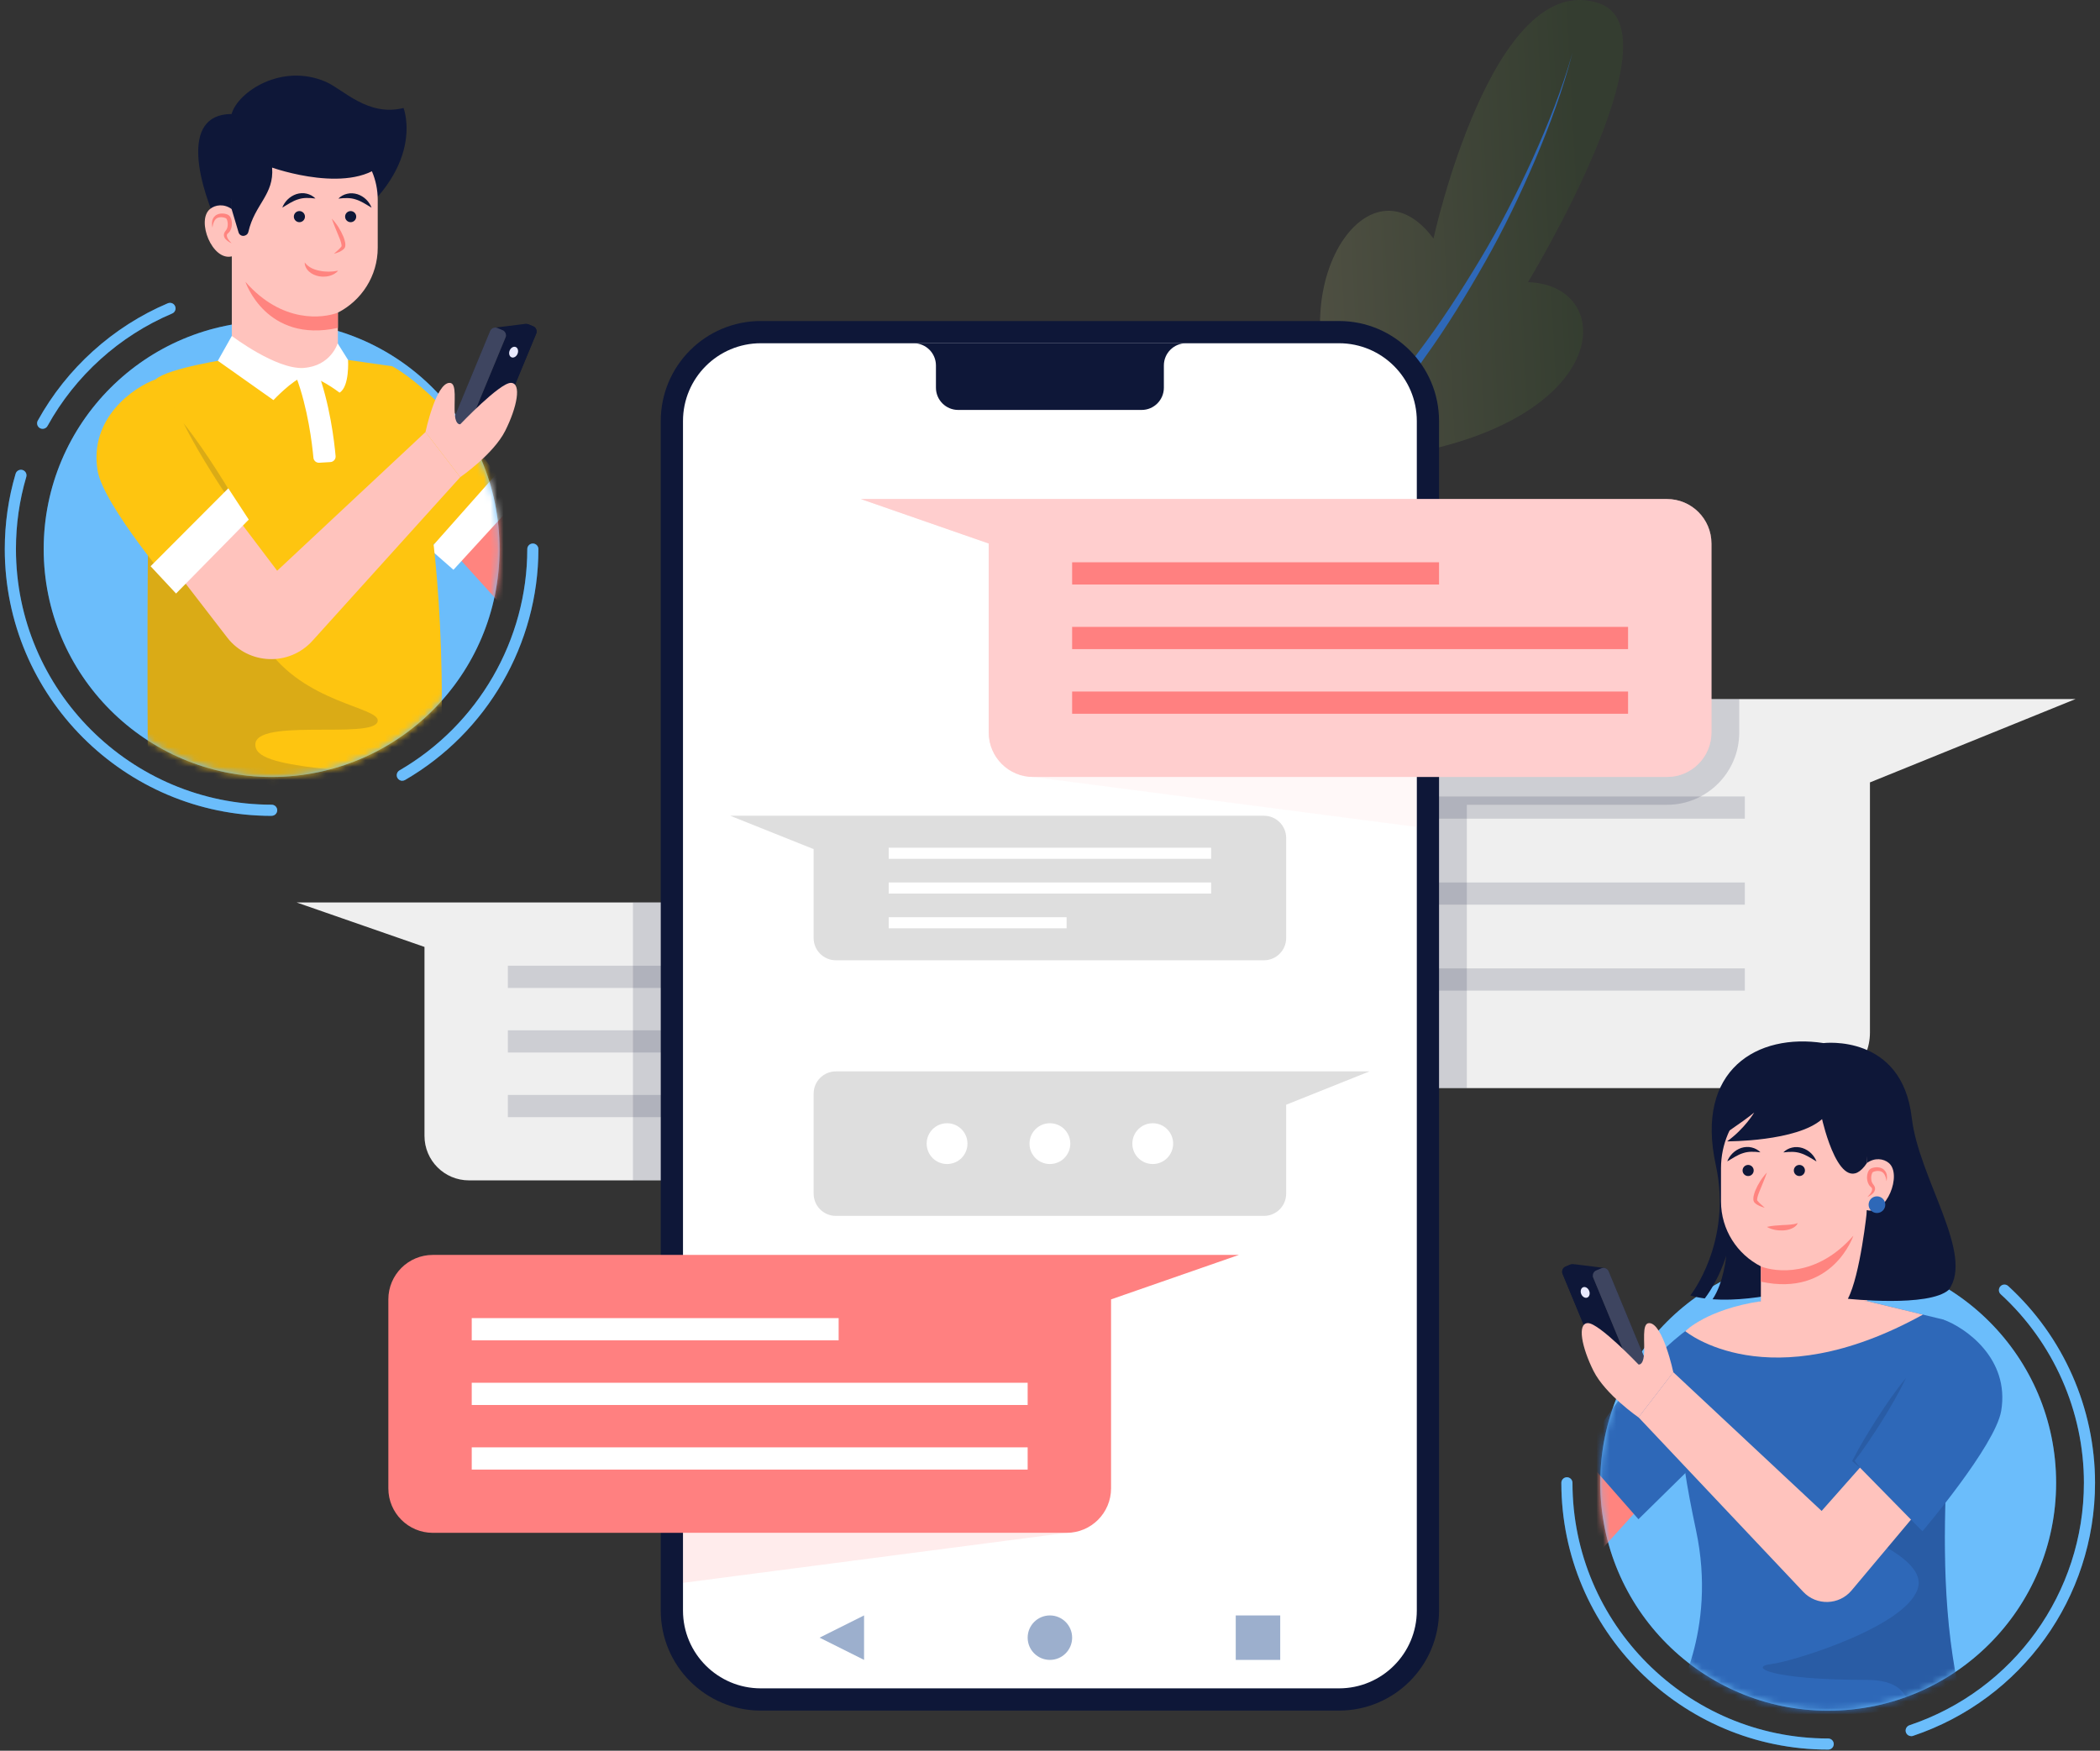 <svg width="319" height="266" viewBox="0 0 319 266" fill="none" xmlns="http://www.w3.org/2000/svg">
<rect x="0" y="0" width="319" height="266" fill="#333333" stroke="none"/>
<path d="M147.241 137.12H45.06L64.482 143.876V172.59C64.482 176.323 67.506 179.346 71.238 179.346H147.241C150.973 179.346 153.997 176.323 153.997 172.59V143.876C153.997 140.143 150.973 137.12 147.241 137.12Z" fill="#EFEFEF"/>
<g opacity="0.15">
<path d="M112.617 146.731H77.149V150.109H112.617V146.731Z" fill="#0E1738"/>
<path d="M141.329 166.367H77.149V169.745H141.329V166.367Z" fill="#0E1738"/>
<path d="M141.329 156.544H77.149V159.922H141.329V156.544Z" fill="#0E1738"/>
</g>
<path opacity="0.15" d="M153.997 172.591V143.877C153.997 140.144 150.974 137.12 147.241 137.12H96.15V179.347H147.241C150.974 179.347 153.997 176.323 153.997 172.591Z" fill="#0E1738"/>
<path d="M275.609 106.21H165.828C161.166 106.21 157.383 109.993 157.383 114.655V156.881C157.383 161.543 161.166 165.327 165.828 165.327H275.609C280.27 165.327 284.054 161.543 284.054 156.881V118.878L315.299 106.21H275.609Z" fill="#EFEFEF"/>
<path opacity="0.15" d="M176.376 137.457H265.046V134.079H176.376V137.457Z" fill="#0E1738"/>
<path opacity="0.15" d="M176.376 124.393L265.046 124.393V121.014L176.376 121.014V124.393Z" fill="#0E1738"/>
<path opacity="0.15" d="M203.399 150.514H265.046V147.136H203.399V150.514Z" fill="#0E1738"/>
<path opacity="0.15" d="M165.828 106.21C161.166 106.21 157.383 109.993 157.383 114.655V156.881C157.383 161.543 161.166 165.327 165.828 165.327H222.821V122.281H253.222C259.277 122.281 264.2 117.357 264.2 111.302V106.21H165.828Z" fill="#0E1738"/>
<path d="M242.944 0.517C226.756 -5.057 217.754 36.249 217.754 36.249C207.198 22.036 192.419 46.688 205.931 66.07L211.564 69.38C245.199 64.262 245.765 43.293 232.11 42.87C232.11 42.87 255.257 4.757 242.944 0.526V0.517Z" fill="url(#paint0_linear_62_2762)" fill-opacity="0.15"/>
<path d="M204.461 66.787L207.298 63.587C208.236 62.514 209.215 61.467 210.094 60.344C211.884 58.123 213.725 55.935 215.38 53.604C218.834 49.052 221.942 44.239 224.889 39.332C227.836 34.425 230.437 29.316 232.818 24.105C235.174 18.886 237.294 13.54 238.865 8.025C237.429 13.582 235.436 18.987 233.207 24.274C230.944 29.552 228.461 34.746 225.623 39.754C222.786 44.754 219.78 49.677 216.41 54.347C214.797 56.737 212.999 58.984 211.242 61.273C210.389 62.43 209.426 63.511 208.506 64.617L205.719 67.919L204.469 66.787H204.461Z" fill="#2E68B8"/>
<path d="M203.398 48.774H115.573C107.178 48.774 100.372 55.58 100.372 63.975V244.704C100.372 253.1 107.178 259.906 115.573 259.906H203.398C211.793 259.906 218.598 253.1 218.598 244.704V63.975C218.598 55.58 211.793 48.774 203.398 48.774Z" fill="#0E1738"/>
<path d="M215.221 244.704V63.975C215.221 57.445 209.928 52.152 203.398 52.152L115.573 52.152C109.044 52.152 103.75 57.445 103.75 63.975L103.75 244.704C103.75 251.234 109.044 256.528 115.573 256.528H203.398C209.928 256.528 215.221 251.234 215.221 244.704Z" fill="white"/>
<path d="M176.797 52.152H138.796C140.662 52.152 142.174 53.664 142.174 55.53V58.908C142.174 60.775 143.685 62.286 145.552 62.286H173.419C175.286 62.286 176.797 60.775 176.797 58.908V55.53C176.797 53.664 178.309 52.152 180.175 52.152H176.797Z" fill="#0E1738"/>
<path d="M191.998 123.945H110.929L123.596 129.012V142.525C123.596 144.391 125.107 145.903 126.974 145.903H191.998C193.864 145.903 195.376 144.391 195.376 142.525V127.323C195.376 125.457 193.864 123.945 191.998 123.945Z" fill="#DEDEDE"/>
<path d="M183.975 134.079H134.996V135.768H183.975V134.079Z" fill="white"/>
<path d="M162.019 139.358H134.996V141.047H162.019V139.358Z" fill="white"/>
<path d="M183.975 128.802H134.996V130.491H183.975V128.802Z" fill="white"/>
<path d="M191.998 162.785H126.974C125.107 162.785 123.596 164.297 123.596 166.163V181.365C123.596 183.231 125.107 184.743 126.974 184.743H191.998C193.864 184.743 195.376 183.231 195.376 181.365V167.852L208.043 162.785H191.998Z" fill="#DEDEDE"/>
<path d="M162.585 173.763C162.585 175.469 161.2 176.863 159.486 176.863C157.772 176.863 156.387 175.478 156.387 173.763C156.387 172.049 157.772 170.664 159.486 170.664C161.2 170.664 162.585 172.049 162.585 173.763Z" fill="white"/>
<path d="M178.207 173.763C178.207 175.469 176.822 176.863 175.108 176.863C173.394 176.863 172.009 175.478 172.009 173.763C172.009 172.049 173.394 170.664 175.108 170.664C176.822 170.664 178.207 172.049 178.207 173.763Z" fill="white"/>
<path d="M140.764 173.763C140.764 175.469 142.149 176.863 143.863 176.863C145.577 176.863 146.962 175.478 146.962 173.763C146.962 172.049 145.577 170.664 143.863 170.664C142.149 170.664 140.764 172.049 140.764 173.763Z" fill="white"/>
<path d="M159.485 252.204C161.351 252.204 162.863 250.691 162.863 248.826C162.863 246.96 161.351 245.448 159.485 245.448C157.62 245.448 156.107 246.96 156.107 248.826C156.107 250.691 157.62 252.204 159.485 252.204Z" fill="#9CAFCD"/>
<path d="M131.255 245.448V252.204L124.499 248.826L131.255 245.448Z" fill="#9CAFCD"/>
<path d="M194.472 245.448H187.716V252.204H194.472V245.448Z" fill="#9CAFCD"/>
<path d="M277.711 265.834C255.358 265.834 237.177 247.651 237.177 225.297C237.177 224.832 237.557 224.452 238.021 224.452C238.486 224.452 238.866 224.832 238.866 225.297C238.866 246.714 256.296 264.145 277.711 264.145C278.176 264.145 278.556 264.525 278.556 264.989C278.556 265.454 278.176 265.834 277.711 265.834Z" fill="#0891F9"/>
<path d="M290.319 263.782C289.964 263.782 289.635 263.563 289.517 263.208C289.365 262.769 289.61 262.287 290.049 262.135C305.908 256.815 316.557 242.002 316.557 225.297C316.557 214.445 311.946 203.998 303.915 196.642C303.569 196.33 303.552 195.789 303.864 195.451C304.177 195.105 304.709 195.08 305.055 195.401C313.441 203.077 318.246 213.972 318.246 225.305C318.246 242.745 307.133 258.191 290.589 263.748C290.496 263.782 290.412 263.791 290.319 263.791V263.782Z" fill="#0891F9"/>
<g opacity="0.4">
<path d="M277.711 265.834C255.358 265.834 237.177 247.651 237.177 225.297C237.177 224.832 237.557 224.452 238.021 224.452C238.486 224.452 238.866 224.832 238.866 225.297C238.866 246.714 256.296 264.145 277.711 264.145C278.176 264.145 278.556 264.525 278.556 264.989C278.556 265.454 278.176 265.834 277.711 265.834Z" fill="white"/>
<path d="M290.319 263.782C289.964 263.782 289.635 263.563 289.517 263.208C289.365 262.769 289.61 262.287 290.049 262.135C305.908 256.815 316.557 242.002 316.557 225.297C316.557 214.445 311.946 203.998 303.915 196.642C303.569 196.33 303.552 195.789 303.864 195.451C304.177 195.105 304.709 195.08 305.055 195.401C313.441 203.077 318.246 213.972 318.246 225.305C318.246 242.745 307.133 258.191 290.589 263.748C290.496 263.782 290.412 263.791 290.319 263.791V263.782Z" fill="white"/>
</g>
<path d="M277.71 259.923C296.832 259.923 312.334 244.42 312.334 225.297C312.334 206.174 296.832 190.671 277.71 190.671C258.588 190.671 243.087 206.174 243.087 225.297C243.087 244.42 258.588 259.923 277.71 259.923Z" fill="#0891F9"/>
<path opacity="0.4" d="M277.71 259.923C296.832 259.923 312.334 244.42 312.334 225.297C312.334 206.174 296.832 190.671 277.71 190.671C258.588 190.671 243.087 206.174 243.087 225.297C243.087 244.42 258.588 259.923 277.71 259.923Z" fill="white"/>
<mask id="mask0_62_2762" style="mask-type:luminance" maskUnits="userSpaceOnUse" x="243" y="190" width="70" height="70">
<path d="M312.334 225.297C312.334 244.417 296.829 259.922 277.71 259.922C258.591 259.922 243.087 244.417 243.087 225.297C243.087 206.177 258.591 190.671 277.71 190.671C296.829 190.671 312.334 206.177 312.334 225.297Z" fill="white"/>
</mask>
<g mask="url(#mask0_62_2762)">
<path d="M250.502 227.45L241.846 237.01L234.879 229.426L244.312 218.87L250.502 227.45Z" fill="#FF847F"/>
<path d="M258.667 200.484C258.667 200.484 249.8 204.926 240.367 221.116L248.888 230.828L266.343 213.659L258.658 200.484H258.667Z" fill="#2E68B8"/>
<path d="M267.535 197.697H283.648L295.166 200.484C298.73 207.232 292.126 234.248 297.962 258.588C297.962 258.588 269.165 263.444 254.176 258.588C254.176 258.588 260.923 247.93 257.638 232.526C254.775 219.081 253.703 209.369 258.668 200.484C258.668 200.484 262.485 198.964 267.527 197.697H267.535Z" fill="#2E68B8"/>
<path opacity="0.15" d="M296.281 209.031L291.721 208.296C291.679 215.753 286.257 231.36 273.404 229.95C273.404 229.95 292.591 235.11 291.409 241.021C290.226 246.933 272.509 252.422 269.03 252.845C265.559 253.267 268.937 255.243 283.597 255.243C288.048 255.243 289.779 257.084 290.057 259.652C294.795 259.12 297.945 258.588 297.945 258.588C293.57 240.354 296.18 220.618 296.264 209.031H296.281Z" fill="#0E1738"/>
</g>
<path d="M296.027 195.966L275.946 195.122C275.946 195.122 267.239 197.925 260.145 197.41C261.868 194.877 262.223 190.789 262.223 190.789C262.223 190.789 261.176 194.378 258.963 197.284C258.195 197.182 257.46 197.039 256.768 196.836C256.768 196.836 263.202 188.771 260.635 176.998C257.468 162.481 267.003 156.941 277.001 158.486C277.001 158.486 288.925 157.008 290.403 169.82C291.467 179.059 299.971 190.553 296.027 195.966Z" fill="#0E1738"/>
<path d="M286.932 176.711C286.113 176.018 284.77 175.858 283.596 176.703V173.054C283.596 168.164 279.636 164.195 274.738 164.195C267.391 164.195 261.429 170.157 261.429 177.505V182.547C261.429 186.854 263.895 190.578 267.484 192.411V199.733L283.63 197.689L283.588 183.873C286.569 184.616 288.984 178.451 286.923 176.703L286.932 176.711Z" fill="#FFC3BD"/>
<path d="M267.493 192.428V194.734C278.412 197.115 281.537 187.75 281.537 187.75C275.955 194.126 269.723 193.273 267.493 192.428Z" fill="#FF847F"/>
<path d="M260.636 173.155C260.636 173.155 264.698 170.521 266.471 169.034C266.471 169.034 265.061 171.458 262.358 173.417C262.358 173.417 272.914 173.468 276.782 170.039C276.782 170.039 279.586 182.732 283.597 176.702L284.332 163.072L262.671 164.195L260.636 173.147V173.155Z" fill="#0E1738"/>
<path d="M292.067 183.037C285.843 185.596 283.605 183.881 283.605 183.881C283.605 183.881 282.592 193.745 280.7 197.335C280.7 197.335 293.013 198.669 296.036 195.967C296.036 195.967 296.036 189.312 292.067 183.037Z" fill="#0E1738"/>
<path d="M273.336 178.687C273.802 178.687 274.18 178.309 274.18 177.842C274.18 177.376 273.802 176.998 273.336 176.998C272.869 176.998 272.491 177.376 272.491 177.842C272.491 178.309 272.869 178.687 273.336 178.687Z" fill="#0E1738"/>
<path d="M265.55 178.687C266.016 178.687 266.394 178.309 266.394 177.842C266.394 177.376 266.016 176.998 265.55 176.998C265.083 176.998 264.705 177.376 264.705 177.842C264.705 178.309 265.083 178.687 265.55 178.687Z" fill="#0E1738"/>
<path d="M268.404 178.146C268.058 179.193 267.594 180.165 267.222 181.144C267.129 181.389 267.036 181.626 266.977 181.871C266.918 182.107 266.876 182.344 266.952 182.42C267.214 182.774 267.67 183.137 268.075 183.501C267.534 183.349 267.019 183.197 266.546 182.749C266.487 182.681 266.428 182.605 266.386 182.487C266.352 182.386 266.344 182.301 266.344 182.217C266.344 182.048 266.344 181.896 266.378 181.752C266.437 181.465 266.521 181.195 266.622 180.933C267.045 179.903 267.636 178.974 268.396 178.163L268.404 178.146Z" fill="#FF847F"/>
<path d="M275.945 176.482C275.084 175.967 274.349 175.469 273.539 175.224C272.736 174.954 271.9 174.979 270.896 175.097C271.25 174.734 271.706 174.481 272.221 174.363C272.728 174.236 273.285 174.27 273.8 174.43C274.822 174.768 275.599 175.562 275.945 176.499V176.482Z" fill="#0E1738"/>
<path d="M262.366 176.483C262.721 175.545 263.498 174.76 264.511 174.414C265.018 174.253 265.575 174.22 266.09 174.346C266.605 174.465 267.061 174.718 267.416 175.081C266.411 174.963 265.575 174.937 264.773 175.208C263.962 175.453 263.236 175.959 262.366 176.466V176.483Z" fill="#0E1738"/>
<path d="M268.404 186.414C269.248 186.212 270.034 186.186 270.802 186.136C271.191 186.136 271.571 186.093 271.942 186.068C272.322 186.026 272.685 186 273.082 185.832C272.922 186.262 272.491 186.533 272.094 186.693C271.689 186.862 271.258 186.929 270.836 186.955C269.992 186.98 269.156 186.845 268.396 186.414H268.404Z" fill="#FF847F"/>
<path d="M255.999 202.258C255.999 202.258 268.548 212.772 292.1 199.741L283.647 197.698C283.647 197.698 271.52 197.098 267.535 197.698C259.2 198.948 255.999 202.258 255.999 202.258Z" fill="#FFC3BD"/>
<path d="M283.672 181.871C284.137 181.407 284.66 180.714 284.221 180.376C284.179 180.343 284.111 180.275 284.035 180.191C283.968 180.115 283.9 180.022 283.858 179.937C283.757 179.76 283.698 179.566 283.655 179.371C283.579 178.983 283.596 178.594 283.715 178.206C283.782 178.012 283.858 177.809 284.086 177.623C284.323 177.463 284.491 177.429 284.694 177.387C285.074 177.328 285.488 177.328 285.86 177.513C286.24 177.682 286.51 178.054 286.594 178.417C286.67 178.789 286.645 179.143 286.569 179.49C286.493 178.806 286.231 178.113 285.674 177.969C285.412 177.893 285.108 177.893 284.821 177.969C284.686 178.003 284.517 178.062 284.475 178.105C284.432 178.138 284.365 178.265 284.331 178.392C284.238 178.654 284.221 178.974 284.263 179.262C284.28 179.405 284.314 179.549 284.373 179.675C284.399 179.743 284.441 179.794 284.475 179.853C284.508 179.895 284.551 179.963 284.627 180.055C284.753 180.224 284.855 180.452 284.829 180.689C284.804 180.917 284.694 181.103 284.576 181.246C284.314 181.525 284.019 181.711 283.706 181.863L283.672 181.871Z" fill="#FF847F"/>
<path d="M285.116 184.304C285.816 184.304 286.383 183.736 286.383 183.037C286.383 182.337 285.816 181.77 285.116 181.77C284.417 181.77 283.85 182.337 283.85 183.037C283.85 183.736 284.417 184.304 285.116 184.304Z" fill="#2E68B8"/>
<path d="M238.6 192.131L237.82 192.454C237.389 192.632 237.185 193.126 237.363 193.557L243.18 207.602C243.359 208.033 243.853 208.237 244.284 208.059L245.064 207.736C245.495 207.557 245.699 207.063 245.521 206.632L239.704 192.588C239.525 192.157 239.031 191.952 238.6 192.131Z" fill="#0E1738"/>
<path d="M241.904 193.83L243.601 192.639L239.134 192.082L239.336 192.209L238.602 192.116L237.825 192.437C237.394 192.614 237.192 193.112 237.369 193.543L243.322 207.917C243.441 208.196 243.694 208.398 243.998 208.432L248.567 208.685L247.731 207.883L241.904 193.822V193.83Z" fill="#0E1738"/>
<path d="M241.697 193.342L243.258 192.696C243.687 192.518 244.183 192.724 244.361 193.153L250.178 207.197C250.356 207.626 250.15 208.123 249.721 208.301L248.941 208.624C248.512 208.801 248.015 208.596 247.837 208.167L241.697 193.342Z" fill="#0E1738"/>
<path opacity="0.2" d="M242.477 193.027L243.258 192.704C243.687 192.526 244.183 192.732 244.361 193.161L250.501 207.986L248.941 208.632C248.512 208.81 248.015 208.604 247.837 208.175L242.02 194.131C241.843 193.701 242.048 193.205 242.477 193.027Z" fill="white"/>
<path d="M241.118 197.149C240.789 197.284 240.375 197.047 240.197 196.617C240.02 196.186 240.147 195.721 240.476 195.586C240.806 195.451 241.219 195.688 241.397 196.118C241.574 196.549 241.447 197.014 241.118 197.149Z" fill="#E8E9FD"/>
<path d="M254.175 208.491L276.714 229.57L292.734 211.472L300.376 218.862L281.266 241.647C279.374 243.902 275.937 244.003 273.919 241.858L248.897 215.34L254.175 208.482V208.491Z" fill="#FFC3BD"/>
<path d="M248.897 215.357C248.897 215.357 243.856 211.877 242.065 208.305C240.275 204.733 239.532 201.034 241.221 201.034C242.91 201.034 248.897 207.317 248.897 207.317C248.897 207.317 249.564 207.503 249.716 205.966C249.919 203.981 249.328 201.042 250.51 201.034C252.596 201.008 254.184 208.499 254.184 208.499L248.906 215.357H248.897Z" fill="#FFC3BD"/>
<path d="M295.167 200.484C298.536 201.692 305.326 206.405 303.991 214.368C303.105 219.647 292.025 232.661 292.025 232.661L281.528 221.961L295.158 200.484H295.167Z" fill="#2E68B8"/>
<g opacity="0.15">
<path d="M282.541 222.991C282.161 222.696 281.798 222.383 281.427 222.071L281.351 222.003L281.41 221.885C282.55 219.656 283.85 217.536 285.184 215.433C286.536 213.347 287.946 211.286 289.542 209.352C288.461 211.616 287.203 213.769 285.894 215.88C284.568 217.983 283.192 220.069 281.663 222.046L281.646 221.86C281.95 222.231 282.254 222.603 282.55 222.991H282.541Z" fill="#0E1738"/>
</g>
<path d="M6.476 65.157C6.341 65.157 6.197 65.123 6.07 65.056C5.665 64.828 5.513 64.312 5.741 63.907C10.132 55.952 17.15 49.618 25.493 46.079C25.924 45.902 26.422 46.096 26.599 46.527C26.785 46.957 26.583 47.456 26.152 47.633C18.146 51.02 11.424 57.092 7.219 64.718C7.067 64.996 6.78 65.157 6.476 65.157Z" fill="#0891F9"/>
<path d="M41.259 123.962C18.906 123.962 0.725 105.779 0.725 83.424C0.725 79.531 1.274 75.68 2.371 71.981C2.506 71.533 2.971 71.28 3.418 71.407C3.866 71.542 4.119 72.006 3.993 72.454C2.946 76.001 2.422 79.691 2.422 83.416C2.422 104.833 19.852 122.264 41.268 122.264C41.732 122.264 42.112 122.644 42.112 123.109C42.112 123.573 41.732 123.953 41.268 123.953L41.259 123.962Z" fill="#0891F9"/>
<path d="M61.113 118.633C60.826 118.633 60.539 118.481 60.378 118.21C60.142 117.805 60.285 117.29 60.682 117.053C72.657 110.103 80.097 97.216 80.097 83.424C80.097 82.96 80.477 82.58 80.941 82.58C81.406 82.58 81.785 82.96 81.785 83.424C81.785 97.824 74.025 111.268 61.527 118.514C61.392 118.591 61.248 118.624 61.104 118.624L61.113 118.633Z" fill="#0891F9"/>
<g opacity="0.4">
<path d="M6.476 65.157C6.341 65.157 6.197 65.123 6.07 65.056C5.665 64.828 5.513 64.312 5.741 63.907C10.132 55.952 17.15 49.618 25.493 46.079C25.924 45.902 26.422 46.096 26.599 46.527C26.785 46.957 26.583 47.456 26.152 47.633C18.146 51.02 11.424 57.092 7.219 64.718C7.067 64.996 6.78 65.157 6.476 65.157Z" fill="white"/>
<path d="M41.259 123.962C18.906 123.962 0.725 105.779 0.725 83.424C0.725 79.531 1.274 75.68 2.371 71.981C2.506 71.533 2.971 71.28 3.418 71.407C3.866 71.542 4.119 72.006 3.993 72.454C2.946 76.001 2.422 79.691 2.422 83.416C2.422 104.833 19.852 122.264 41.268 122.264C41.732 122.264 42.112 122.644 42.112 123.109C42.112 123.573 41.732 123.953 41.268 123.953L41.259 123.962Z" fill="white"/>
<path d="M61.113 118.633C60.826 118.633 60.539 118.481 60.378 118.21C60.142 117.805 60.285 117.29 60.682 117.053C72.657 110.103 80.097 97.216 80.097 83.424C80.097 82.96 80.477 82.58 80.941 82.58C81.406 82.58 81.785 82.96 81.785 83.424C81.785 97.824 74.025 111.268 61.527 118.514C61.392 118.591 61.248 118.624 61.104 118.624L61.113 118.633Z" fill="white"/>
</g>
<path d="M41.259 118.05C60.381 118.05 75.882 102.548 75.882 83.424C75.882 64.301 60.381 48.799 41.259 48.799C22.137 48.799 6.636 64.301 6.636 83.424C6.636 102.548 22.137 118.05 41.259 118.05Z" fill="#0891F9"/>
<path opacity="0.4" d="M41.259 118.05C60.381 118.05 75.882 102.548 75.882 83.424C75.882 64.301 60.381 48.799 41.259 48.799C22.137 48.799 6.636 64.301 6.636 83.424C6.636 102.548 22.137 118.05 41.259 118.05Z" fill="white"/>
<mask id="mask1_62_2762" style="mask-type:luminance" maskUnits="userSpaceOnUse" x="6" y="48" width="70" height="71">
<path d="M75.882 83.424C75.882 102.545 60.378 118.05 41.259 118.05C22.14 118.05 6.636 102.553 6.636 83.424C6.636 64.296 22.14 48.799 41.259 48.799C60.378 48.799 75.882 64.304 75.882 83.424Z" fill="white"/>
</mask>
<g mask="url(#mask1_62_2762)">
<path d="M67.726 82.605L76.381 92.165L83.348 84.581L73.916 74.025L67.726 82.605Z" fill="#FF847F"/>
<path d="M59.559 55.639C59.559 55.639 68.426 60.082 77.859 76.271L69.338 85.983L51.883 68.814L59.568 55.639H59.559Z" fill="#FEC510"/>
<path d="M68.882 86.574L78.551 76.018L75.536 71.871L65.293 83.424L68.882 86.574Z" fill="white"/>
<path d="M35.179 54.466H51.291L59.567 55.648C59.567 55.648 70.022 75.241 66.34 129.206C60.378 133.606 30.627 133.927 22.554 128.657C22.554 128.657 21.819 59.347 23.66 57.633C25.501 55.918 35.179 54.466 35.179 54.466Z" fill="#FEC510"/>
<path opacity="0.15" d="M38.903 113.743C37.07 108.676 57.118 112.578 57.38 109.52C57.557 107.409 46.081 106.843 40.313 98.119C35.102 90.24 24.698 72.032 22.731 68.578C22.123 88.517 22.545 128.657 22.545 128.657C30.618 133.919 60.369 133.606 66.331 129.206C66.55 125.955 66.719 122.839 66.846 119.832C58.334 116.597 40.22 117.391 38.903 113.743Z" fill="#0E1738"/>
</g>
<path d="M61.289 16.411C55.868 17.763 52.135 13.574 49.484 12.425C42.821 9.545 36.15 13.92 35.178 17.323C27.139 17.323 30.306 28.53 33.489 35.118H51.367C65.022 25.777 61.298 16.403 61.298 16.403L61.289 16.411Z" fill="#0E1738"/>
<path d="M46.291 19.274C40.169 19.274 35.212 24.24 35.212 30.354V31.773C34.038 30.929 32.696 31.089 31.876 31.782C29.807 33.521 32.231 39.686 35.212 38.952V55.961H51.325V47.498C54.914 45.666 57.379 41.941 57.379 37.634V30.363C57.379 24.24 52.414 19.283 46.3 19.283L46.291 19.274Z" fill="#FFC3BD"/>
<path d="M37.281 42.82C37.281 42.82 40.397 52.203 51.325 49.821V47.507C49.095 48.352 42.872 49.196 37.281 42.82Z" fill="#FF847F"/>
<path d="M35.179 31.748L36.235 35.295C36.353 35.734 36.834 35.962 37.248 35.776L37.307 35.751C37.527 35.658 37.679 35.464 37.73 35.227C38.692 31.013 41.665 29.586 41.335 25.464C41.335 25.464 53.766 29.907 58.698 24.367C63.629 18.826 43.362 15.33 38.946 17.154C34.529 18.97 35.179 31.739 35.179 31.739V31.748Z" fill="#0E1738"/>
<path d="M45.48 33.759C45.947 33.759 46.325 33.38 46.325 32.914C46.325 32.448 45.947 32.07 45.48 32.07C45.014 32.07 44.636 32.448 44.636 32.914C44.636 33.38 45.014 33.759 45.48 33.759Z" fill="#0E1738"/>
<path d="M53.266 33.759C53.733 33.759 54.111 33.38 54.111 32.914C54.111 32.448 53.733 32.07 53.266 32.07C52.8 32.07 52.422 32.448 52.422 32.914C52.422 33.38 52.8 33.759 53.266 33.759Z" fill="#0E1738"/>
<path d="M50.404 33.218C51.164 34.02 51.747 34.958 52.177 35.988C52.279 36.25 52.363 36.52 52.422 36.807C52.456 36.951 52.465 37.103 52.456 37.272C52.456 37.356 52.439 37.441 52.414 37.542C52.372 37.66 52.312 37.736 52.253 37.804C51.78 38.251 51.265 38.412 50.725 38.555C51.13 38.192 51.586 37.829 51.848 37.474C51.924 37.398 51.882 37.162 51.823 36.925C51.764 36.689 51.671 36.444 51.578 36.199C51.198 35.219 50.742 34.257 50.395 33.201L50.404 33.218Z" fill="#FF847F"/>
<path d="M42.871 31.563C43.226 30.625 44.003 29.84 45.016 29.494C45.523 29.333 46.08 29.299 46.595 29.426C47.102 29.544 47.566 29.798 47.921 30.161C46.916 30.043 46.08 30.017 45.278 30.288C44.467 30.532 43.741 31.039 42.871 31.546V31.563Z" fill="#0E1738"/>
<path d="M56.45 31.563C55.589 31.048 54.854 30.549 54.044 30.305C53.241 30.034 52.405 30.06 51.4 30.178C51.755 29.815 52.211 29.561 52.726 29.443C53.233 29.317 53.79 29.35 54.305 29.511C55.327 29.849 56.104 30.642 56.45 31.58V31.563Z" fill="#0E1738"/>
<path d="M51.358 41.132C51.029 41.537 50.531 41.79 50.024 41.925C49.509 42.06 48.968 42.069 48.445 41.976C47.921 41.866 47.398 41.663 46.984 41.292C46.57 40.937 46.266 40.405 46.291 39.882C46.612 40.295 46.967 40.557 47.356 40.752C47.744 40.937 48.166 41.072 48.597 41.148C49.028 41.241 49.475 41.267 49.931 41.275C50.387 41.275 50.843 41.233 51.35 41.132H51.358Z" fill="#FF847F"/>
<path d="M35.136 36.95C34.824 36.798 34.528 36.604 34.266 36.334C34.148 36.19 34.03 36.005 34.013 35.776C33.988 35.54 34.089 35.312 34.216 35.143C34.292 35.05 34.342 34.991 34.368 34.94C34.401 34.881 34.444 34.831 34.469 34.763C34.528 34.636 34.562 34.493 34.579 34.349C34.621 34.062 34.596 33.741 34.511 33.479C34.477 33.353 34.401 33.218 34.368 33.192C34.325 33.15 34.157 33.091 34.021 33.057C33.734 32.981 33.43 32.981 33.169 33.057C32.611 33.192 32.358 33.893 32.273 34.577C32.197 34.239 32.172 33.876 32.248 33.505C32.333 33.142 32.603 32.77 32.983 32.601C33.354 32.415 33.768 32.415 34.148 32.474C34.351 32.517 34.52 32.55 34.756 32.711C34.984 32.897 35.06 33.099 35.128 33.294C35.237 33.682 35.254 34.071 35.187 34.459C35.145 34.653 35.086 34.839 34.984 35.025C34.942 35.118 34.874 35.202 34.807 35.278C34.722 35.363 34.655 35.43 34.621 35.464C34.182 35.793 34.706 36.486 35.17 36.959L35.136 36.95Z" fill="#FF847F"/>
<path d="M73.753 64.864L74.533 65.187C74.964 65.366 75.458 65.161 75.637 64.73L81.454 50.686C81.632 50.255 81.427 49.761 80.997 49.582L80.216 49.259C79.785 49.081 79.291 49.285 79.113 49.716L73.296 63.761C73.118 64.191 73.322 64.685 73.753 64.864Z" fill="#0E1738"/>
<path d="M76.914 50.969L75.216 49.778L79.684 49.221L79.481 49.348L80.216 49.255L80.993 49.576C81.423 49.753 81.626 50.251 81.449 50.682L75.495 65.056C75.377 65.335 75.124 65.537 74.82 65.571L70.251 65.824L71.087 65.022L76.914 50.961V50.969Z" fill="#0E1738"/>
<path d="M69.875 65.762L69.095 65.439C68.666 65.261 68.46 64.764 68.638 64.335L74.455 50.291C74.633 49.862 75.129 49.656 75.558 49.834L77.119 50.48L70.978 65.305C70.801 65.734 70.304 65.939 69.875 65.762Z" fill="#0E1738"/>
<path opacity="0.2" d="M69.875 65.762L68.315 65.115L74.455 50.291C74.633 49.862 75.129 49.656 75.558 49.834L76.338 50.157C76.767 50.335 76.973 50.831 76.795 51.26L70.978 65.305C70.801 65.734 70.304 65.939 69.875 65.762Z" fill="white"/>
<path d="M77.699 54.288C78.028 54.423 78.442 54.187 78.619 53.756C78.797 53.326 78.67 52.861 78.341 52.726C78.011 52.591 77.597 52.827 77.42 53.258C77.243 53.689 77.37 54.153 77.699 54.288Z" fill="#E8E9FD"/>
<path d="M64.642 65.639L42.103 86.719L27.038 66.796L18.433 76.01L34.511 96.861C37.729 101.033 43.936 101.27 47.466 97.359L69.912 72.497L64.634 65.631L64.642 65.639Z" fill="#FFC3BD"/>
<path d="M69.92 72.497C69.92 72.497 74.962 69.017 76.752 65.445C78.542 61.872 79.285 58.173 77.596 58.173C75.907 58.173 69.92 64.457 69.92 64.457C69.92 64.457 69.253 64.642 69.101 63.105C68.898 61.121 69.49 58.182 68.307 58.173C66.221 58.148 64.634 65.639 64.634 65.639L69.912 72.505L69.92 72.497Z" fill="#FFC3BD"/>
<path d="M23.652 57.633C20.283 58.84 13.493 63.553 14.828 71.517C15.714 76.795 26.794 89.809 26.794 89.809L37.291 79.109L23.661 57.633H23.652Z" fill="#FEC510"/>
<path opacity="0.15" d="M36.277 80.131C36.572 79.751 36.876 79.379 37.189 79.016L37.172 79.177C35.407 76.837 33.794 74.405 32.24 71.939C30.695 69.465 29.2 66.948 27.899 64.322C29.724 66.619 31.362 69.042 32.941 71.492C34.512 73.949 36.032 76.441 37.391 79.042L37.442 79.143L37.374 79.202C37.011 79.523 36.648 79.835 36.277 80.139V80.131Z" fill="#0E1738"/>
<path d="M26.743 90.181L37.788 78.948L34.681 74.194L22.875 86.034L26.743 90.181Z" fill="white"/>
<path d="M47.61 69.54C47.424 67.513 46.782 62.015 44.967 57.21L48.125 56.019C50.118 61.298 50.785 67.125 50.979 69.295C51.022 69.768 50.658 70.182 50.186 70.207L48.497 70.309C48.041 70.334 47.652 70.005 47.61 69.549V69.54Z" fill="white"/>
<path d="M33.093 54.812L35.213 51.045C35.213 51.045 41.969 56.18 46.115 55.901C50.261 55.623 51.292 52.168 51.292 52.168L52.871 54.685C52.871 54.685 53.124 58.747 51.579 59.659C51.579 59.659 47.813 56.746 46.115 57.236C44.426 57.725 41.538 60.791 41.538 60.791L33.085 54.812H33.093Z" fill="white"/>
<path d="M253.221 75.824H130.772L150.195 82.58V111.294C150.195 115.027 153.219 118.05 156.951 118.05H253.221C256.954 118.05 259.977 115.027 259.977 111.294V82.58C259.977 78.847 256.954 75.824 253.221 75.824Z" fill="#FFCECE"/>
<path opacity="0.5" d="M156.951 75.824H253.221C256.954 75.824 259.977 78.847 259.977 82.58V111.294C259.977 115.027 256.954 118.05 253.221 118.05H156.951C153.219 118.05 150.195 115.027 150.195 111.294V82.58L130.772 75.824H156.951Z" fill="#FFCECE"/>
<path d="M218.597 85.434H162.862V88.812H218.597V85.434Z" fill="#FF8080"/>
<path d="M247.31 105.069H162.862V108.447H247.31V105.069Z" fill="#FF8080"/>
<path d="M247.31 95.248H162.862V98.626H247.31V95.248Z" fill="#FF8080"/>
<path opacity="0.15" d="M156.951 118.05L215.22 125.651V118.05H156.951Z" fill="#FFCECE"/>
<path d="M162.018 190.671H65.748C62.015 190.671 58.992 193.695 58.992 197.428V226.142C58.992 229.874 62.015 232.898 65.748 232.898H162.018C165.75 232.898 168.774 229.874 168.774 226.142V197.428L188.196 190.671H162.018Z" fill="#FF8080"/>
<path d="M127.394 200.274H71.659V203.652H127.394V200.274Z" fill="white"/>
<path d="M156.106 219.909H71.659V223.287H156.106V219.909Z" fill="white"/>
<path d="M156.106 210.095H71.659V213.474H156.106V210.095Z" fill="white"/>
<path opacity="0.15" d="M162.019 232.898L103.75 240.499V232.898H162.019Z" fill="#FF8080"/>
<defs>
<linearGradient id="paint0_linear_62_2762" x1="251.523" y1="-1.28326e-05" x2="193.343" y2="2.999" gradientUnits="userSpaceOnUse">
<stop offset="0.214" stop-color="#3B781F"/>
<stop offset="1" stop-color="#FDFFA7"/>
</linearGradient>
</defs>
</svg>

